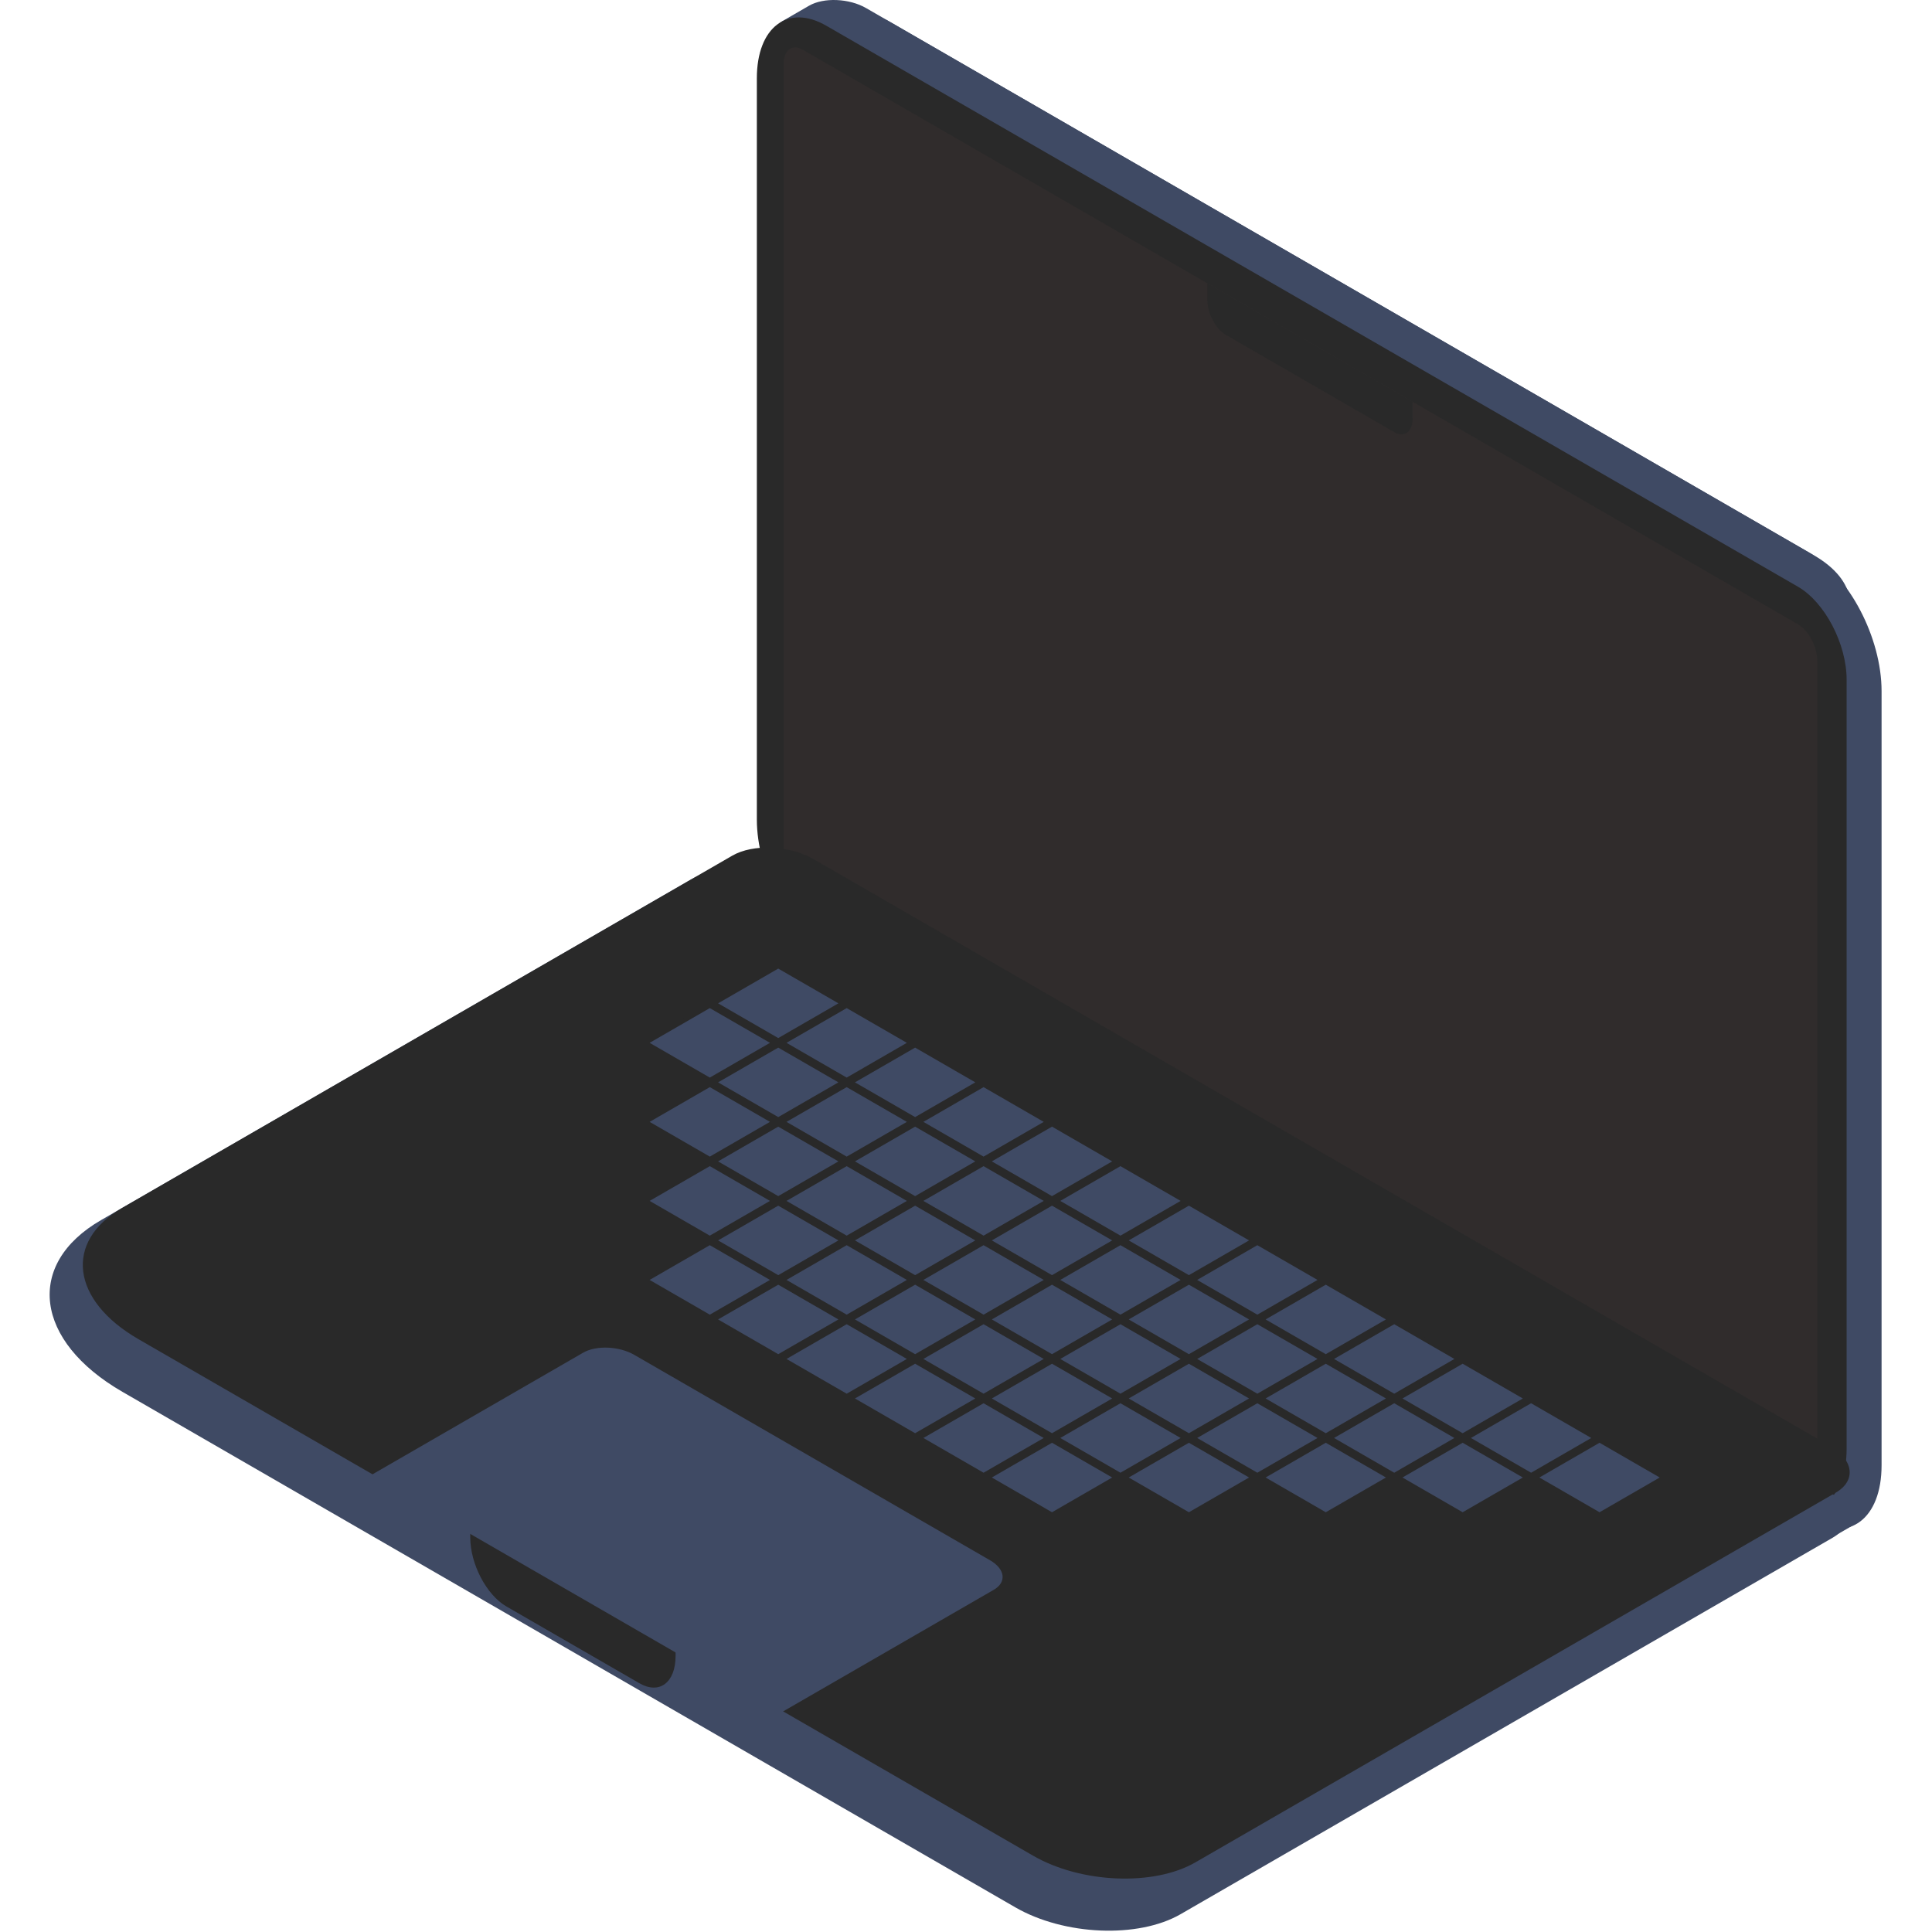 <!DOCTYPE svg PUBLIC "-//W3C//DTD SVG 1.1//EN" "http://www.w3.org/Graphics/SVG/1.1/DTD/svg11.dtd">
<!-- Uploaded to: SVG Repo, www.svgrepo.com, Transformed by: SVG Repo Mixer Tools -->
<svg width="800px" height="800px" viewBox="0 0 1024 1024" class="icon" version="1.1" xmlns="http://www.w3.org/2000/svg" fill="#000000">
<g id="SVGRepo_bgCarrier" stroke-width="0"/>
<g id="SVGRepo_tracerCarrier" stroke-linecap="round" stroke-linejoin="round"/>
<g id="SVGRepo_iconCarrier">
<path d="M997.275 366.319c0-28.308-17.237-61.24-38.467-73.498L471.944 11.728c-21.232-12.257-38.467 0.774-38.467 29.08v410.314c0 28.308 17.235 61.243 38.467 73.5l486.864 281.091c21.23 12.257 38.467-0.774 38.467-29.08V366.319z" fill="#3f4a64"/>
<path d="M459.011 4.262c-8.92-5.151-22.436-5.71-30.163-1.25l-13.998 8.082c-4.359 2.517-3.811 6.918 1.221 9.823l551.03 318.139c19.811-11.439 17.322-31.448-5.554-44.655L459.011 4.262z" fill="#3f4a64"/>
<path d="M992.89 356.394c0-24.471-14.9-35.735-33.253-25.137-1.669 0.963-3.022 3.55-3.022 5.776v474.065c0 6.675 4.063 9.747 9.067 6.857l17.412-10.054c5.407-3.12 9.795-11.505 9.795-18.713V356.394z" fill="#3f4a64"/>
<path d="M978.751 360.238c0-18.976-11.556-41.05-25.786-49.266L437.981 13.644c-20.331-11.738-36.835 0.741-36.835 27.848v392.904c0 27.106 16.505 58.642 36.835 70.38l503.935 290.947c20.329 11.738 36.835-0.741 36.835-27.848V360.238z" fill="#292929"/>
<path d="M963.194 350.351c0-7.479-4.554-16.18-10.165-19.419L425.48 26.351c-5.609-3.239-10.163 0.204-10.163 7.683v424.607c0 7.479 4.554 16.182 10.163 19.421l527.548 304.579c5.611 3.239 10.165-0.204 10.165-7.683V350.351z" fill="#302c2c"/>
<path d="M410.412 467.754c-12.955-7.477-32.582-8.291-43.8-1.816L53.576 646.671c-40.388 23.317-35.314 64.108 11.321 91.035L538.138 1010.929c25.909 14.959 65.159 16.586 87.597 3.631l345.559-199.509c11.22-6.477 9.81-17.807-3.144-25.286L410.412 467.754z" fill="#3f4a64"/>
<path d="M431.126 455.31c-12.722-7.346-31.996-8.146-43.015-1.785L64.712 640.242c-30.849 17.811-26.975 48.97 8.648 69.535l474.169 273.761c25.444 14.691 63.992 16.29 86.027 3.568l339.371-195.937c11.018-6.361 9.635-17.489-3.087-24.835L431.126 455.31zM748.746 212.988l-108.825-62.83v8.672c0 7.179 4.37 15.531 9.755 18.64l89.314 51.566c5.385 3.107 9.755-0.197 9.755-7.376v-8.672z" fill="#292929"/>
<path d="M358.072 860.675l-108.827-62.832v17.02c0 14.09 8.58 30.481 19.147 36.583l70.533 40.721c10.567 6.102 19.147-0.384 19.147-14.474v-17.018zM412.484 510.838l-36.274 20.945 36.274 20.943 36.276-20.943-36.276-20.945z" fill="#292929"/>
<path d="M412.484 513.371l-31.889 18.412 31.889 18.41 31.891-18.41-31.891-18.412z" fill="#3f4a64"/>
<path d="M376.21 531.783l-36.276 20.943 36.276 20.945 36.274-20.945-36.274-20.943z" fill="#292929"/>
<path d="M376.21 534.314l-31.891 18.412 31.891 18.412 31.889-18.412-31.889-18.412z" fill="#3f4a64"/>
<path d="M376.21 573.671l-36.276 20.943 36.276 20.943 36.274-20.943-36.274-20.943z" fill="#292929"/>
<path d="M376.21 576.201l-31.891 18.412 31.891 18.412 31.889-18.412-31.889-18.412z" fill="#3f4a64"/>
<path d="M376.21 615.556l-36.276 20.945 36.276 20.943 36.274-20.943-36.274-20.945z" fill="#292929"/>
<path d="M376.21 618.089l-31.891 18.412 31.891 18.412 31.889-18.412-31.889-18.412z" fill="#3f4a64"/>
<path d="M376.21 657.443l-36.276 20.945 36.276 20.943 36.274-20.943-36.274-20.945z" fill="#292929"/>
<path d="M376.21 659.976l-31.891 18.412 31.891 18.41 31.889-18.41-31.889-18.412z" fill="#3f4a64"/>
<path d="M448.76 531.783l-36.276 20.943 36.276 20.945 36.274-20.945-36.274-20.943z" fill="#292929"/>
<path d="M448.76 534.314l-31.891 18.412 31.891 18.412 31.889-18.412-31.889-18.412z" fill="#3f4a64"/>
<path d="M412.484 552.726l-36.274 20.945 36.274 20.943 36.276-20.943-36.276-20.945z" fill="#292929"/>
<path d="M412.484 555.258l-31.889 18.412 31.889 18.41 31.891-18.41-31.891-18.412z" fill="#3f4a64"/>
<path d="M412.484 594.613l-36.274 20.943 36.274 20.945 36.276-20.945-36.276-20.943z" fill="#292929"/>
<path d="M412.484 597.146l-31.889 18.41 31.889 18.412 31.891-18.412-31.891-18.41z" fill="#3f4a64"/>
<path d="M412.484 636.501l-36.274 20.943 36.274 20.945 36.276-20.945-36.276-20.943z" fill="#292929"/>
<path d="M412.484 639.031l-31.889 18.412 31.889 18.412 31.891-18.412-31.891-18.412z" fill="#3f4a64"/>
<path d="M412.484 678.388l-36.274 20.943 36.274 20.943 36.276-20.943-36.276-20.943z" fill="#292929"/>
<path d="M412.484 680.919l-31.889 18.412 31.889 18.412 31.891-18.412-31.891-18.412z" fill="#3f4a64"/>
<path d="M485.034 552.726l-36.274 20.945 36.274 20.943 36.276-20.943-36.276-20.945z" fill="#292929"/>
<path d="M485.034 555.258l-31.889 18.412 31.889 18.41 31.891-18.41-31.891-18.412z" fill="#3f4a64"/>
<path d="M448.76 573.671l-36.276 20.943 36.276 20.943 36.274-20.943-36.274-20.943z" fill="#292929"/>
<path d="M448.76 576.201l-31.891 18.412 31.891 18.412 31.889-18.412-31.889-18.412z" fill="#3f4a64"/>
<path d="M448.76 615.556l-36.276 20.945 36.276 20.943 36.274-20.943-36.274-20.945z" fill="#292929"/>
<path d="M448.76 618.089l-31.891 18.412 31.891 18.412 31.889-18.412-31.889-18.412z" fill="#3f4a64"/>
<path d="M448.76 657.443l-36.276 20.945 36.276 20.943 36.274-20.943-36.274-20.945z" fill="#292929"/>
<path d="M448.76 659.976l-31.891 18.412 31.891 18.41 31.889-18.41-31.889-18.412z" fill="#3f4a64"/>
<path d="M448.76 699.331l-36.276 20.943 36.276 20.945 36.274-20.945-36.274-20.943z" fill="#292929"/>
<path d="M448.76 701.864l-31.891 18.41 31.891 18.412 31.889-18.412-31.889-18.41z" fill="#3f4a64"/>
<path d="M521.311 573.671l-36.276 20.943 36.276 20.943 36.274-20.943-36.274-20.943z" fill="#292929"/>
<path d="M521.311 576.201l-31.891 18.412 31.891 18.412 31.889-18.412-31.889-18.412z" fill="#3f4a64"/>
<path d="M485.034 594.613l-36.274 20.943 36.274 20.945 36.276-20.945-36.276-20.943z" fill="#292929"/>
<path d="M485.034 597.146l-31.889 18.41 31.889 18.412 31.891-18.412-31.891-18.41z" fill="#3f4a64"/>
<path d="M485.034 636.501l-36.274 20.943 36.274 20.945 36.276-20.945-36.276-20.943z" fill="#292929"/>
<path d="M485.034 639.031l-31.889 18.412 31.889 18.412 31.891-18.412-31.891-18.412z" fill="#3f4a64"/>
<path d="M485.034 678.388l-36.274 20.943 36.274 20.943 36.276-20.943-36.276-20.943z" fill="#292929"/>
<path d="M485.034 680.919l-31.889 18.412 31.889 18.412 31.891-18.412-31.891-18.412z" fill="#3f4a64"/>
<path d="M485.034 720.274l-36.274 20.945 36.274 20.943 36.276-20.943-36.276-20.945z" fill="#292929"/>
<path d="M485.034 722.806l-31.889 18.412 31.889 18.412 31.891-18.412-31.891-18.412z" fill="#3f4a64"/>
<path d="M557.585 594.613l-36.274 20.943 36.274 20.945 36.276-20.945-36.276-20.943z" fill="#292929"/>
<path d="M557.585 597.146l-31.889 18.41 31.889 18.412 31.891-18.412-31.891-18.41z" fill="#3f4a64"/>
<path d="M521.311 615.556l-36.276 20.945 36.276 20.943 36.274-20.943-36.274-20.945z" fill="#292929"/>
<path d="M521.311 618.089l-31.891 18.412 31.891 18.412 31.889-18.412-31.889-18.412z" fill="#3f4a64"/>
<path d="M521.311 657.443l-36.276 20.945 36.276 20.943 36.274-20.943-36.274-20.945z" fill="#292929"/>
<path d="M521.311 659.976l-31.891 18.412 31.891 18.41 31.889-18.41-31.889-18.412z" fill="#3f4a64"/>
<path d="M521.311 699.331l-36.276 20.943 36.276 20.945 36.274-20.945-36.274-20.943z" fill="#292929"/>
<path d="M521.311 701.864l-31.891 18.41 31.891 18.412 31.889-18.412-31.889-18.41z" fill="#3f4a64"/>
<path d="M521.311 741.218l-36.276 20.943 36.276 20.945 36.274-20.945-36.274-20.943z" fill="#292929"/>
<path d="M521.311 743.751l-31.891 18.41 31.891 18.412 31.889-18.412-31.889-18.41z" fill="#3f4a64"/>
<path d="M593.861 615.556l-36.276 20.945 36.276 20.943 36.276-20.943-36.276-20.945z" fill="#292929"/>
<path d="M593.861 618.089l-31.891 18.412 31.891 18.412 31.891-18.412-31.891-18.412z" fill="#3f4a64"/>
<path d="M557.585 636.501l-36.274 20.943 36.274 20.945 36.276-20.945-36.276-20.943z" fill="#292929"/>
<path d="M557.585 639.031l-31.889 18.412 31.889 18.412 31.891-18.412-31.891-18.412z" fill="#3f4a64"/>
<path d="M557.585 678.388l-36.274 20.943 36.274 20.943 36.276-20.943-36.276-20.943z" fill="#292929"/>
<path d="M557.585 680.919l-31.889 18.412 31.889 18.412 31.891-18.412-31.891-18.412z" fill="#3f4a64"/>
<path d="M557.585 720.274l-36.274 20.945 36.274 20.943 36.276-20.943-36.276-20.945z" fill="#292929"/>
<path d="M557.585 722.806l-31.889 18.412 31.889 18.412 31.891-18.412-31.891-18.412z" fill="#3f4a64"/>
<path d="M557.585 762.161l-36.274 20.945 36.274 20.943 36.276-20.943-36.276-20.945z" fill="#292929"/>
<path d="M557.585 764.694l-31.889 18.412 31.889 18.412 31.891-18.412-31.891-18.412z" fill="#3f4a64"/>
<path d="M630.137 636.501l-36.276 20.943 36.276 20.945 36.274-20.945-36.274-20.943z" fill="#292929"/>
<path d="M630.137 639.031l-31.891 18.412 31.891 18.412 31.889-18.412-31.889-18.412z" fill="#3f4a64"/>
<path d="M593.861 657.443l-36.276 20.945 36.276 20.943 36.276-20.943-36.276-20.945z" fill="#292929"/>
<path d="M593.861 659.976l-31.891 18.412 31.891 18.41 31.891-18.41-31.891-18.412z" fill="#3f4a64"/>
<path d="M593.861 699.331l-36.276 20.943 36.276 20.945 36.276-20.945-36.276-20.943z" fill="#292929"/>
<path d="M593.861 701.864l-31.891 18.41 31.891 18.412 31.891-18.412-31.891-18.41z" fill="#3f4a64"/>
<path d="M593.861 741.218l-36.276 20.943 36.276 20.945 36.276-20.945-36.276-20.943z" fill="#292929"/>
<path d="M593.861 743.751l-31.891 18.41 31.891 18.412 31.891-18.412-31.891-18.41z" fill="#3f4a64"/>
<path d="M666.412 657.443l-36.274 20.945 36.274 20.943 36.276-20.943-36.276-20.945z" fill="#292929"/>
<path d="M666.412 659.976l-31.889 18.412 31.889 18.41 31.891-18.41-31.891-18.412z" fill="#3f4a64"/>
<path d="M630.137 678.388l-36.276 20.943 36.276 20.943 36.274-20.943-36.274-20.943z" fill="#292929"/>
<path d="M630.137 680.919l-31.891 18.412 31.891 18.412 31.889-18.412-31.889-18.412z" fill="#3f4a64"/>
<path d="M630.137 720.274l-36.276 20.945 36.276 20.943 36.274-20.943-36.274-20.945z" fill="#292929"/>
<path d="M630.137 722.806l-31.891 18.412 31.891 18.412 31.889-18.412-31.889-18.412z" fill="#3f4a64"/>
<path d="M630.137 762.161l-36.276 20.945 36.276 20.943 36.274-20.943-36.274-20.945z" fill="#292929"/>
<path d="M630.137 764.694l-31.891 18.412 31.891 18.412 31.889-18.412-31.889-18.412z" fill="#3f4a64"/>
<path d="M702.688 678.388l-36.276 20.943 36.276 20.943 36.274-20.943-36.274-20.943z" fill="#292929"/>
<path d="M702.688 680.919l-31.891 18.412 31.891 18.412 31.889-18.412-31.889-18.412z" fill="#3f4a64"/>
<path d="M666.412 699.331l-36.274 20.943 36.274 20.945 36.276-20.945-36.276-20.943z" fill="#292929"/>
<path d="M666.412 701.864l-31.889 18.41 31.889 18.412 31.891-18.412-31.891-18.41z" fill="#3f4a64"/>
<path d="M666.412 741.218l-36.274 20.943 36.274 20.945 36.276-20.945-36.276-20.943z" fill="#292929"/>
<path d="M666.412 743.751l-31.889 18.41 31.889 18.412 31.891-18.412-31.891-18.41z" fill="#3f4a64"/>
<path d="M738.962 699.331l-36.274 20.943 36.274 20.945 36.276-20.945-36.276-20.943z" fill="#292929"/>
<path d="M738.962 701.864l-31.889 18.41 31.889 18.412 31.891-18.412-31.891-18.41z" fill="#3f4a64"/>
<path d="M702.688 720.274l-36.276 20.945 36.276 20.943 36.274-20.943-36.274-20.945z" fill="#292929"/>
<path d="M702.688 722.806l-31.891 18.412 31.891 18.412 31.889-18.412-31.889-18.412z" fill="#3f4a64"/>
<path d="M702.688 762.161l-36.276 20.945 36.276 20.943 36.274-20.943-36.274-20.945z" fill="#292929"/>
<path d="M702.688 764.694l-31.891 18.412 31.891 18.412 31.889-18.412-31.889-18.412z" fill="#3f4a64"/>
<path d="M775.238 720.274l-36.276 20.945 36.276 20.943 36.274-20.943-36.274-20.945z" fill="#292929"/>
<path d="M775.238 722.806l-31.891 18.412 31.891 18.412 31.889-18.412-31.889-18.412z" fill="#3f4a64"/>
<path d="M738.962 741.218l-36.274 20.943 36.274 20.945 36.276-20.945-36.276-20.943z" fill="#292929"/>
<path d="M738.962 743.751l-31.889 18.41 31.889 18.412 31.891-18.412-31.891-18.41z" fill="#3f4a64"/>
<path d="M811.512 741.218l-36.274 20.943 36.274 20.945 36.276-20.945-36.276-20.943z" fill="#292929"/>
<path d="M811.512 743.751l-31.889 18.41 31.889 18.412 31.891-18.412-31.891-18.41z" fill="#3f4a64"/>
<path d="M847.789 762.161l-36.276 20.945 36.276 20.943 36.274-20.943-36.274-20.945z" fill="#292929"/>
<path d="M847.789 764.694l-31.891 18.412 31.891 18.412 31.889-18.412-31.889-18.412z" fill="#3f4a64"/>
<path d="M775.238 762.161l-36.276 20.945 36.276 20.943 36.274-20.943-36.274-20.945z" fill="#292929"/>
<path d="M775.238 764.694l-31.891 18.412 31.891 18.412 31.889-18.412-31.889-18.412z" fill="#3f4a64"/>
<path d="M336.142 718.085c-8.008-4.622-20.14-5.127-27.076-1.123l-113.087 65.293 217.651 125.66 113.089-65.29c6.936-4.004 6.063-11.007-1.945-15.632l-188.633-108.908z" fill="#3f4a64"/>
</g>
</svg>